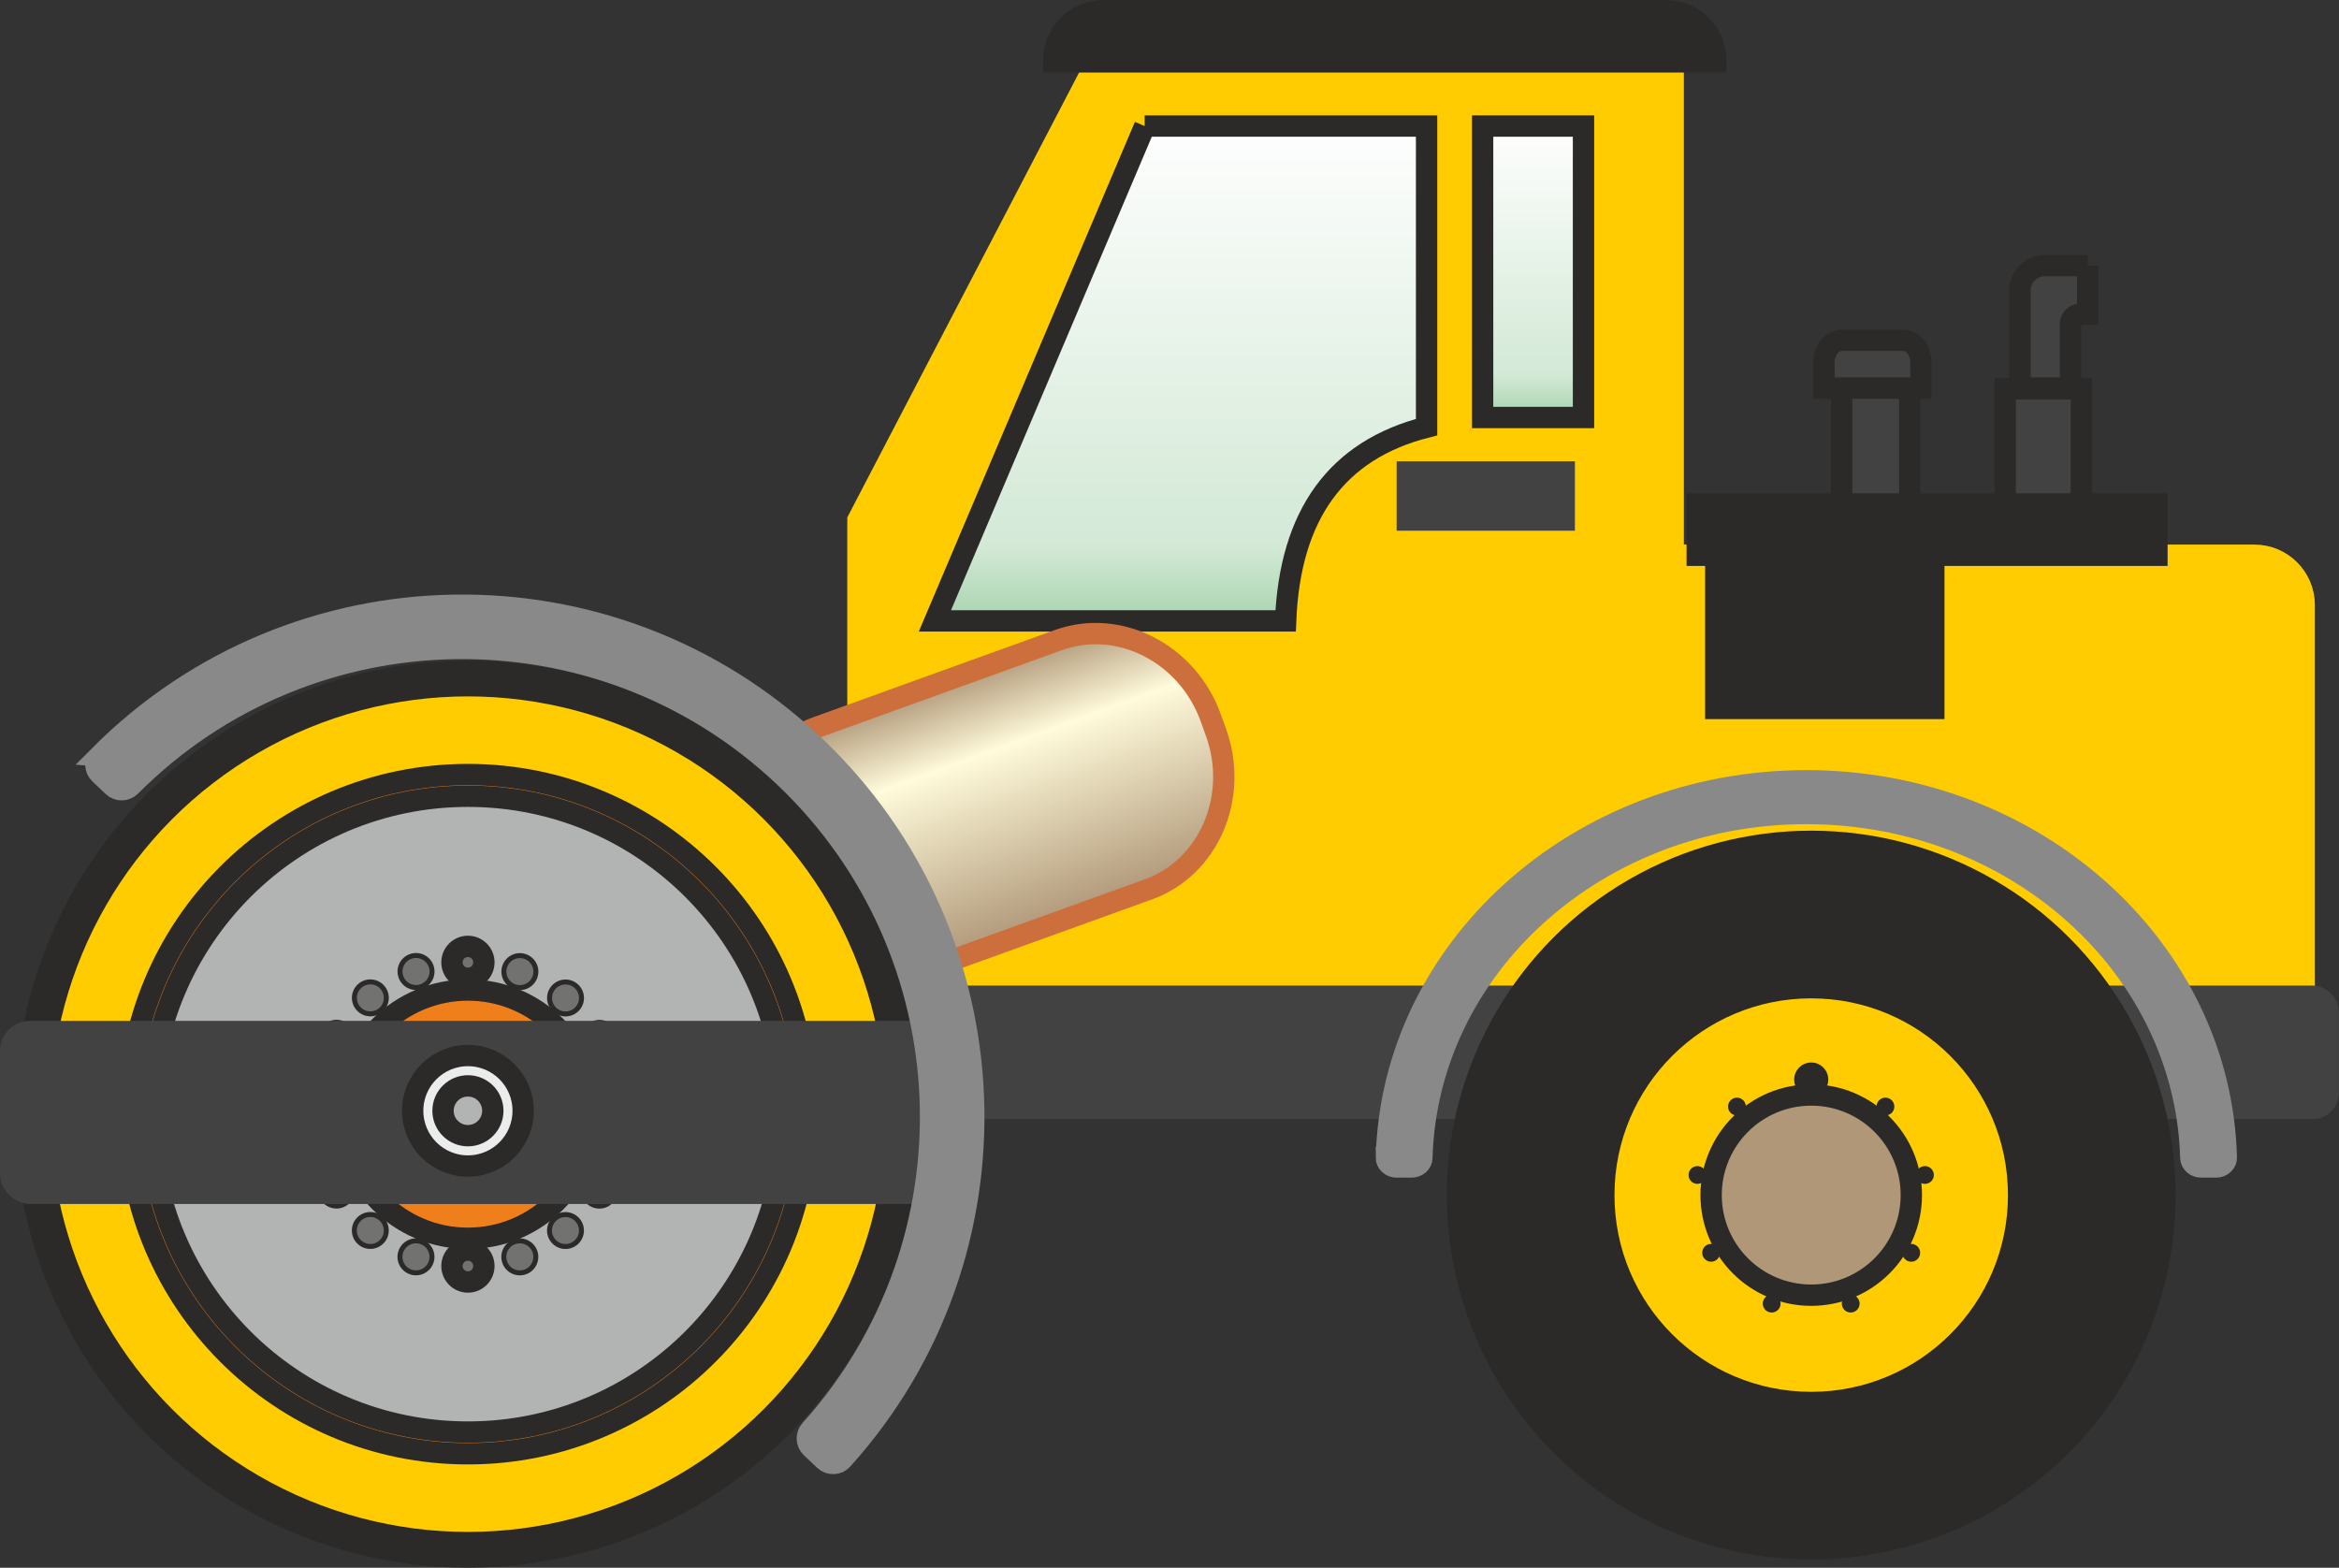 <?xml version="1.0" encoding="UTF-8"?>
<!DOCTYPE svg PUBLIC "-//W3C//DTD SVG 1.1//EN" "http://www.w3.org/Graphics/SVG/1.1/DTD/svg11.dtd">
<!-- Creator: CorelDRAW 2018 (64-Bit) -->
<svg xmlns="http://www.w3.org/2000/svg" xml:space="preserve" width="21.886mm" height="14.67mm" version="1.1" style="shape-rendering:geometricPrecision; text-rendering:geometricPrecision; image-rendering:optimizeQuality; fill-rule:evenodd; clip-rule:evenodd"
viewBox="0 0 269.63 180.73"
 xmlns:xlink="http://www.w3.org/1999/xlink">
 <rect x="0" y="0" width="269.63" height="180.73" fill="#333333" stroke="none"/>
 <defs>
  <style type="text/css">
   <![CDATA[
    .str4 {stroke:#898989;stroke-width:2.46;stroke-miterlimit:22.926}
    .str2 {stroke:#434242;stroke-width:2.46;stroke-miterlimit:22.926}
    .str1 {stroke:#2B2A29;stroke-width:2.46;stroke-miterlimit:22.926}
    .str0 {stroke:#FECC00;stroke-width:2.46;stroke-miterlimit:22.926}
    .str3 {stroke:#CC6F3C;stroke-width:2.46;stroke-miterlimit:22.926}
    .fil10 {fill:#EBECEC}
    .fil11 {fill:#C5C6C6}
    .fil8 {fill:#B2B3B3}
    .fil7 {fill:#898989}
    .fil9 {fill:#727271}
    .fil3 {fill:#434242}
    .fil4 {fill:#2B2A29}
    .fil12 {fill:#AF9778}
    .fil0 {fill:#FECC00}
    .fil5 {fill:#EF7F1A}
    .fil1 {fill:url(#id0)}
    .fil6 {fill:url(#id1)}
    .fil2 {fill:url(#id2)}
   ]]>
  </style>
  <linearGradient id="id0" gradientUnits="userSpaceOnUse" x1="136.11" y1="71.58" x2="136.11" y2="14.52">
   <stop offset="0" style="stop-opacity:1; stop-color:#A8D4AF"/>
   <stop offset="0.149" style="stop-opacity:1; stop-color:#D3E9D6"/>
   <stop offset="1" style="stop-opacity:1; stop-color:#FEFEFE"/>
  </linearGradient>
  <linearGradient id="id1" gradientUnits="userSpaceOnUse" x1="118.57" y1="107.66" x2="108.03" y2="78.69">
   <stop offset="0" style="stop-opacity:1; stop-color:#AF9778"/>
   <stop offset="0.69" style="stop-opacity:1; stop-color:#FFFBDB"/>
   <stop offset="1" style="stop-opacity:1; stop-color:#AF9778"/>
  </linearGradient>
  <linearGradient id="id2" gradientUnits="userSpaceOnUse" xlink:href="#id0" x1="176.72" y1="48.13" x2="176.72" y2="14.52">
  </linearGradient>
 </defs>
 <g id="Слой_x0020_1">
  <g id="_1602099004784">
   <g id="kabina">
    <path class="fil0 str0" d="M126.41 7.14l66.47 0 0 56.87 67.01 0c3.16,0 5.73,2.58 5.73,5.73l0 45.78 -166.72 0 0 -55.57 27.51 -52.8z"/>
    <path class="fil1 str1" d="M131.95 14.53l32.5 0 0 34.71c-10.34,2.63 -15.76,10.08 -16.25,22.34l-40.43 0 24.19 -57.05z"/>
    <rect class="fil2 str1" x="170.91" y="14.53" width="11.63" height="33.6"/>
    <rect class="fil3 str2" x="162.23" y="54.41" width="18.09" height="5.54"/>
    <rect class="fil4 str1" x="195.65" y="58.1" width="52.99" height="5.91"/>
    <rect class="fil5 str1" x="197.79" y="65.84" width="25.13" height="15.83"/>
    <rect class="fil3 str1" x="212.3" y="44.64" width="7.85" height="13.46"/>
    <rect class="fil3 str1" x="231.15" y="44.83" width="8.78" height="13.27"/>
    <path class="fil6 str3" d="M94.22 83.82l27.79 -10.03c6.97,-2.52 14.88,1.51 17.56,8.96l0.6 1.67c2.69,7.44 -0.82,15.6 -7.79,18.11l-27.79 10.03c-6.97,2.52 -14.88,-1.51 -17.57,-8.96l-0.6 -1.67c-2.69,-7.44 0.82,-15.6 7.79,-18.11z"/>
    <path class="fil4 str1" d="M127.21 1.23l64.85 0c3.16,0 5.73,2.58 5.73,5.73l0 0.17 -76.32 0 0 -0.17c0,-3.16 2.57,-5.73 5.73,-5.73z"/>
    <rect class="fil4 str1" x="199.73" y="67.28" width="21.11" height="1.02"/>
    <rect class="fil4 str1" x="199.73" y="69.57" width="21.11" height="1.02"/>
    <rect class="fil4 str1" x="199.73" y="71.87" width="21.11" height="1.02"/>
    <rect class="fil4 str1" x="199.73" y="74.16" width="21.11" height="1.02"/>
    <rect class="fil4 str1" x="199.73" y="76.45" width="21.11" height="1.02"/>
    <rect class="fil4 str1" x="199.73" y="78.75" width="21.11" height="1.02"/>
    <path class="fil3 str1" d="M212.3 39.23l7.1 0c1.12,0 2.04,1.16 2.04,2.58l0 2.93 -11.18 0 0 -2.93c0,-1.42 0.92,-2.58 2.04,-2.58z"/>
    <path class="fil3 str1" d="M240.66 30.62l-4.94 0c-1.58,0 -2.87,1.29 -2.87,2.87l0 11.25 5.82 0 0 -7.37c0,-0.63 0.51,-1.15 1.15,-1.15l0.84 0 0 -5.6z"/>
   </g>
   <g id="frontPart">
    <rect class="fil3 str2" x="98.9" y="114.85" width="169.49" height="12.92" rx="1.77" ry="1.77"/>
    <path class="fil7 str4" d="M159.82 133.42c0.64,-24.07 22.07,-43.41 48.41,-43.41 26.34,0 47.77,19.34 48.41,43.41 0.01,0.3 -0.1,0.57 -0.33,0.78 -0.23,0.22 -0.51,0.33 -0.84,0.33l-1.74 0c-0.64,0 -1.16,-0.47 -1.18,-1.05 -0.61,-22.02 -20.22,-39.7 -44.32,-39.7 -24.1,0 -43.71,17.68 -44.32,39.7 -0.02,0.59 -0.54,1.05 -1.18,1.05l-1.74 0c-0.33,0 -0.61,-0.11 -0.84,-0.33 -0.23,-0.22 -0.34,-0.48 -0.34,-0.78z"/>
   </g>
   <g id="backWheel">
    <circle class="fil3 str1" cx="53.94" cy="128.44" r="51.05"/>
    <circle class="fil0 str1" cx="53.94" cy="128.44" r="49.39"/>
    <circle class="fil5 str1" cx="53.94" cy="128.44" r="39.15"/>
    <circle class="fil8 str1" cx="53.94" cy="128.44" r="36.65"/>
    <circle class="fil5 str1" cx="53.94" cy="128.44" r="14.31"/>
    <circle class="fil9 str1" cx="53.94" cy="110.94" r="1.84"/>
    <circle class="fil9 str1" transform="matrix(0.219 -0.08 0.08 0.219 47.958 111.995)" r="7.91"/>
    <circle class="fil9 str1" transform="matrix(0.178 -0.15 0.15 0.178 42.693 115.034)" r="7.91"/>
    <circle class="fil9 str1" transform="matrix(0.116 -0.202 0.202 0.116 38.786 119.69)" r="7.91"/>
    <circle class="fil9 str1" transform="matrix(0.04 -0.229 0.229 0.04 36.706 125.402)" r="7.91"/>
    <circle class="fil9 str1" transform="matrix(-0.04 -0.229 0.229 -0.04 36.705 131.481)" r="7.91"/>
    <circle class="fil9 str1" transform="matrix(-0.116 -0.202 0.202 -0.116 38.783 137.193)" r="7.91"/>
    <circle class="fil9 str1" transform="matrix(-0.178 -0.15 0.15 -0.178 42.689 141.849)" r="7.91"/>
    <circle class="fil9 str1" transform="matrix(-0.219 -0.08 0.08 -0.219 47.952 144.89)" r="7.91"/>
    <circle class="fil9 str1" cx="53.94" cy="145.95" r="1.84"/>
    <circle class="fil9 str1" transform="matrix(-0.219 0.08 -0.08 -0.219 59.922 144.893)" r="7.91"/>
    <circle class="fil9 str1" transform="matrix(-0.178 0.15 -0.15 -0.178 65.186 141.856)" r="7.91"/>
    <circle class="fil9 str1" transform="matrix(-0.116 0.202 -0.202 -0.116 69.094 137.201)" r="7.91"/>
    <circle class="fil9 str1" transform="matrix(-0.04 0.229 -0.229 -0.04 71.174 131.491)" r="7.91"/>
    <circle class="fil9 str1" transform="matrix(0.04 0.229 -0.229 0.04 71.175 125.414)" r="7.91"/>
    <circle class="fil9 str1" transform="matrix(0.116 0.202 -0.202 0.116 69.098 119.703)" r="7.91"/>
    <circle class="fil9 str1" transform="matrix(0.178 0.15 -0.15 0.178 65.192 115.047)" r="7.91"/>
    <circle class="fil9 str1" transform="matrix(0.219 0.08 -0.08 0.219 59.93 112.008)" r="7.91"/>
   </g>
   <g id="backPart">
    <rect class="fil3 str2" x="1.23" y="118.92" width="107.64" height="18.65" rx="2.22" ry="2.22"/>
    <circle class="fil10 str1" cx="53.94" cy="128.05" r="6.37"/>
    <circle class="fil8 str1" cx="53.94" cy="128.05" r="2.87"/>
    <path class="fil7 str4" d="M11.46 87.14c22.5,-22.62 59.08,-23.28 82.37,-1.21 23.29,22.06 24.63,58.62 3.27,82.31 -0.27,0.3 -0.61,0.46 -1.01,0.47 -0.4,0.01 -0.75,-0.12 -1.04,-0.39l-1.54 -1.46c-0.56,-0.53 -0.6,-1.42 -0.08,-2 19.52,-21.69 18.29,-55.14 -3.02,-75.32 -21.31,-20.18 -54.77,-19.6 -75.37,1.08 -0.55,0.55 -1.44,0.56 -2,0.03l-1.54 -1.46c-0.29,-0.28 -0.44,-0.62 -0.45,-1.02 -0.01,-0.4 0.13,-0.75 0.42,-1.03z"/>
   </g>
   <g id="frontWheel">
    <circle class="fil4 str1" cx="208.79" cy="137.77" r="40.78"/>
    <circle class="fil11 str1" cx="208.79" cy="137.77" r="25.94"/>
    <circle class="fil0 str1" cx="208.79" cy="137.77" r="23.91"/>
    <circle class="fil12 str1" cx="208.79" cy="137.77" r="11.54"/>
    <circle class="fil4 str1" cx="208.79" cy="124.45" r="0.74"/>
    <circle class="fil4 str1" transform="matrix(0.178 -0.15 0.15 0.178 200.227 127.565)" r="3.18"/>
    <circle class="fil4 str1" transform="matrix(0.04 -0.229 0.229 0.04 195.673 135.453)" r="3.18"/>
    <circle class="fil4 str1" transform="matrix(-0.116 -0.202 0.202 -0.116 197.253 144.423)" r="3.18"/>
    <circle class="fil4 str1" transform="matrix(-0.219 -0.08 0.08 -0.219 204.231 150.279)" r="3.18"/>
    <circle class="fil4 str1" transform="matrix(-0.219 0.08 -0.08 -0.219 213.341 150.28)" r="3.18"/>
    <circle class="fil4 str1" transform="matrix(-0.116 0.202 -0.202 -0.116 220.319 144.424)" r="3.18"/>
    <circle class="fil4 str1" transform="matrix(0.04 0.229 -0.229 0.04 221.9 135.452)" r="3.18"/>
    <circle class="fil4 str1" transform="matrix(0.178 0.15 -0.15 0.178 217.345 127.564)" r="3.18"/>
   </g>
  </g>
 </g>
</svg>

